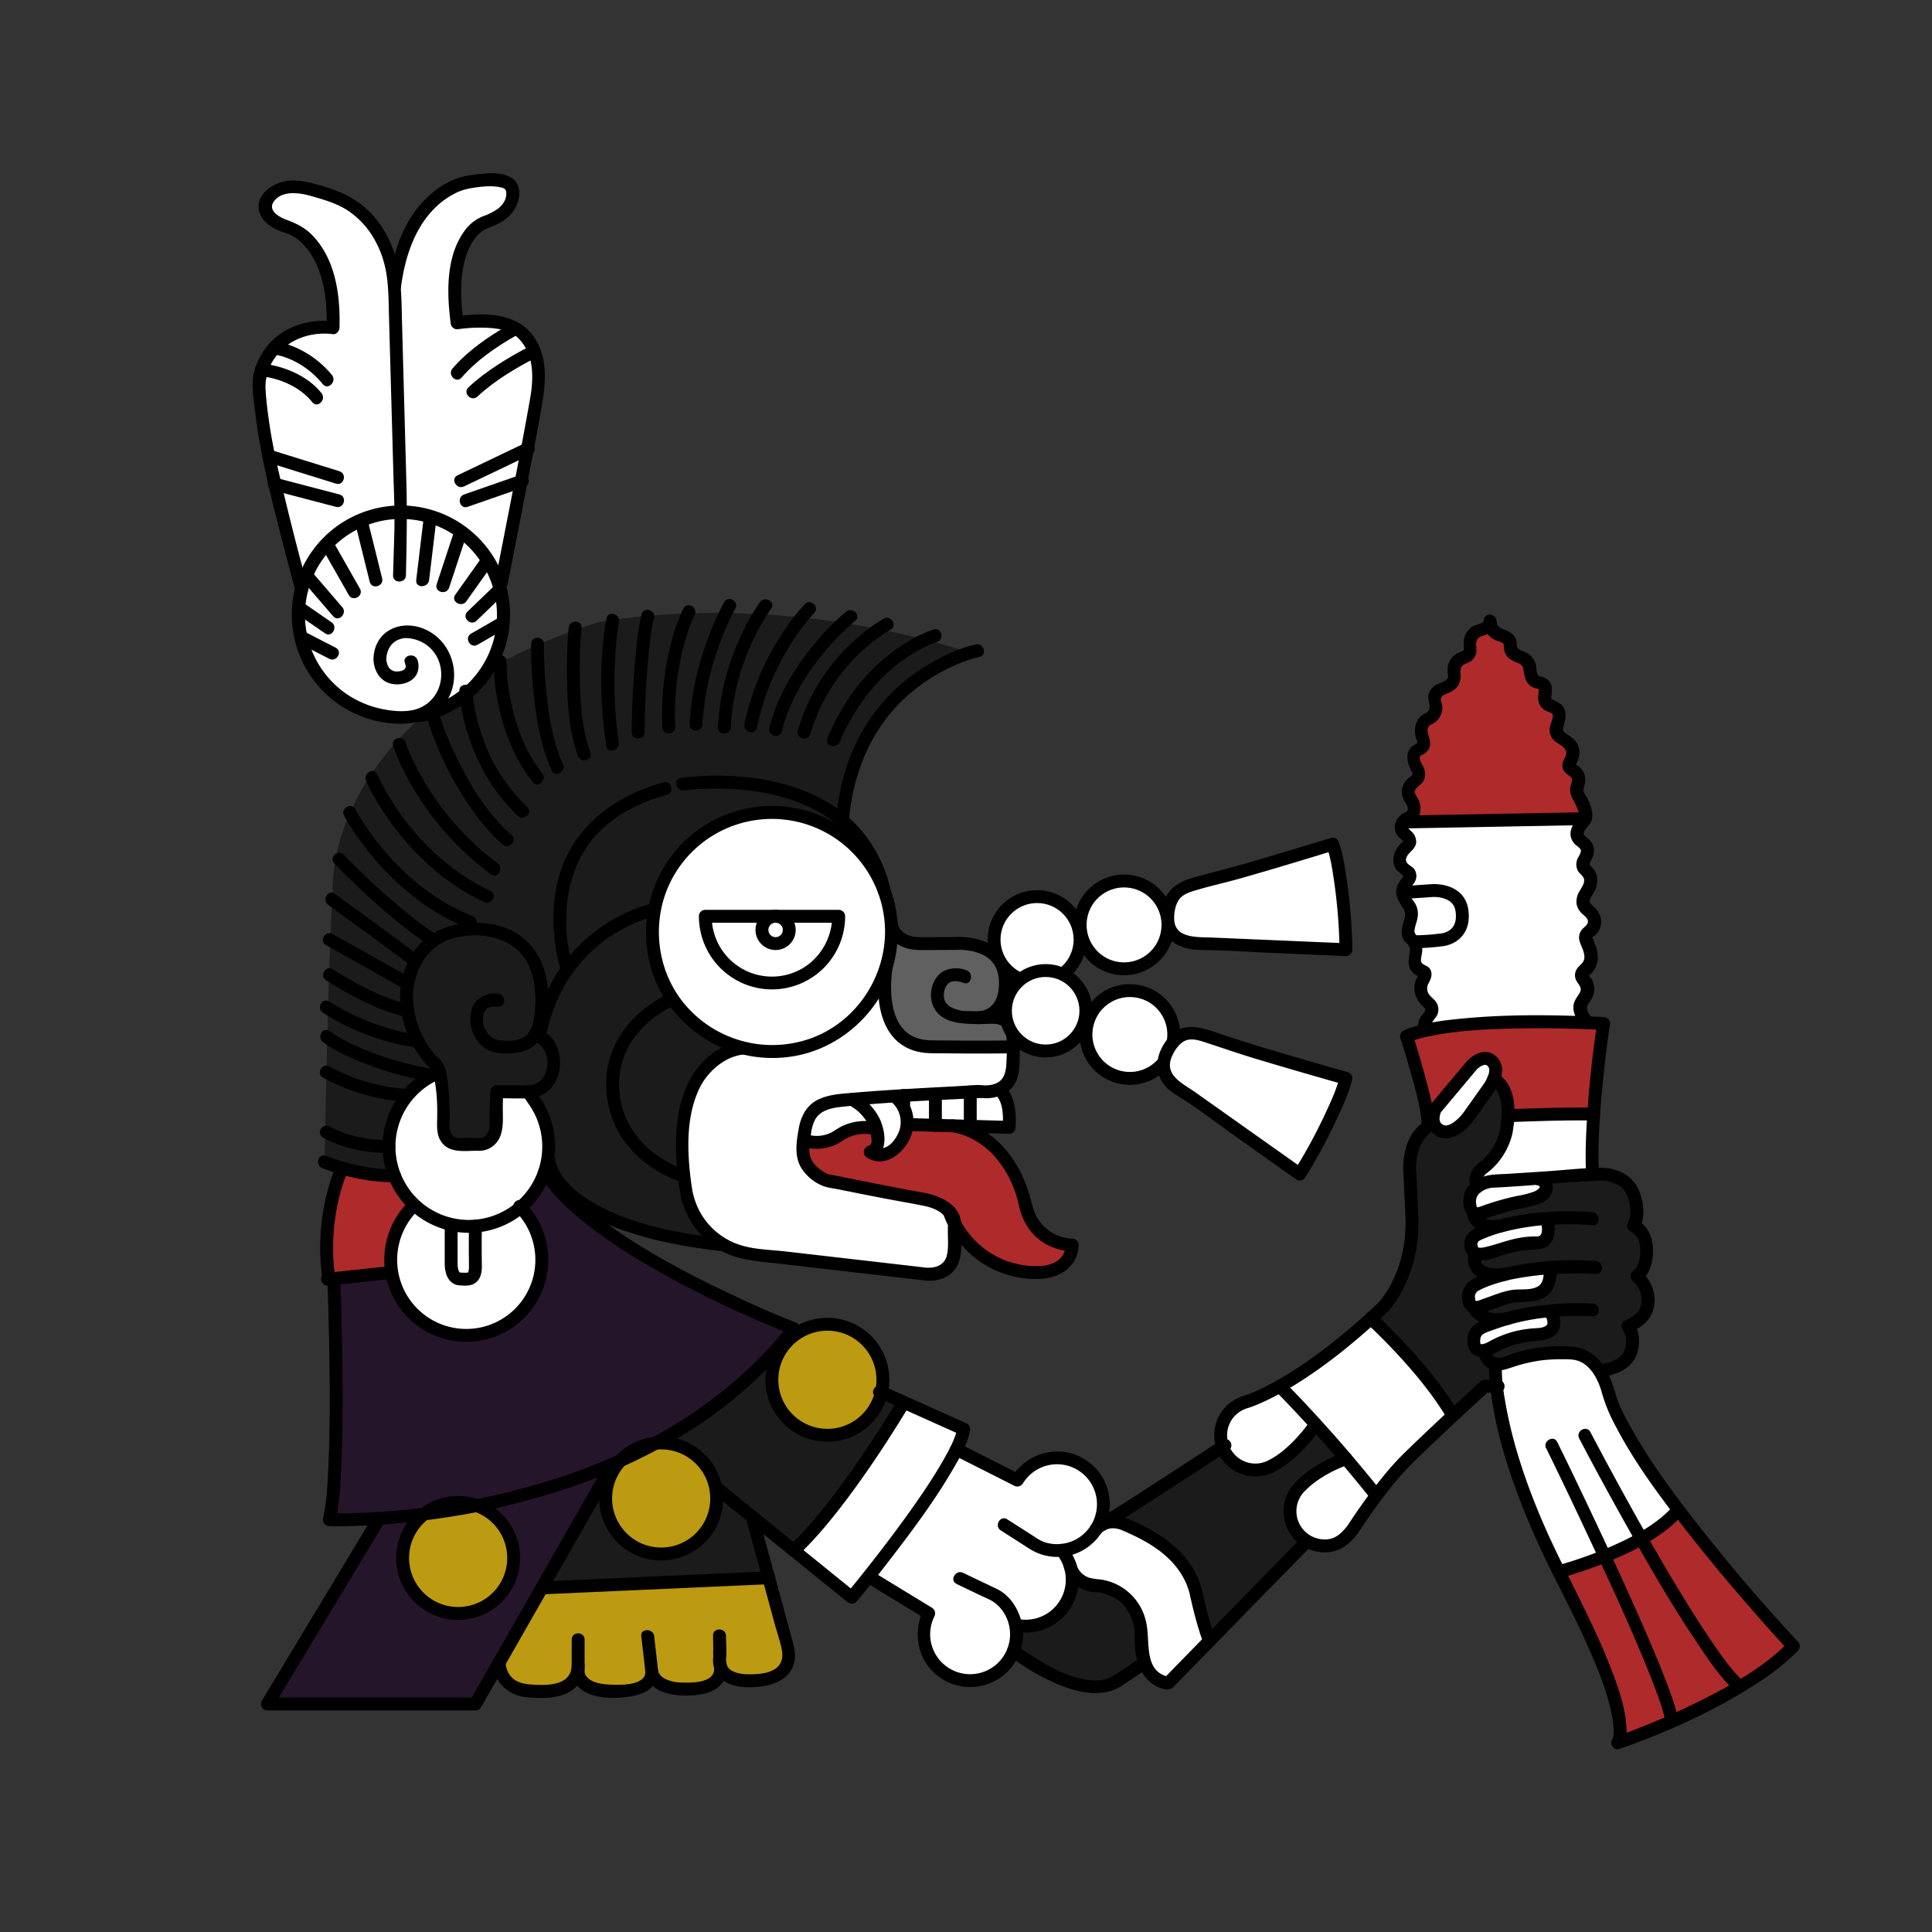 <svg xmlns="http://www.w3.org/2000/svg" width="900" height="900" viewBox="0 0 900 900">
  <rect x="0" y="0" width="900" height="900" fill="#333333" stroke="none"/>
  <defs>
    <style>
      .cls-1, .cls-10, .cls-6, .cls-8 {
        fill: #fff;
      }

      .cls-1 {
        stroke: #fbfff2;
      }

      .cls-1, .cls-8 {
        stroke-miterlimit: 10;
      }

      .cls-2 {
        fill: #fc0;
      }

      .cls-2, .cls-5 {
        fill-opacity: 0.67;
      }

      .cls-3 {
        fill: #ce2828;
      }

      .cls-3, .cls-7 {
        opacity: 0.8;
      }

      .cls-4 {
        fill: #606060;
      }

      .cls-5 {
        fill: #1e0626;
      }

      .cls-7 {
        fill: #161616;
      }

      .cls-10, .cls-8, .cls-9 {
        stroke: #000;
      }

      .cls-8 {
        stroke-width: 2px;
      }

      .cls-9 {
        fill: none;
      }

      .cls-10, .cls-9 {
        stroke-linecap: round;
        stroke-linejoin: round;
        stroke-width: 6px;
      }
    </style>
  </defs>
  <title>m_ictlantecuhtli</title>
  <g id="Capa_1" data-name="Capa 1">
    <g id="Capa_3" data-name="Capa 3">
      <polygon class="cls-1" points="346.39 488.04 337.75 490.68 331.22 494.2 327 499.23 322.27 508.66 320.11 516.29 318.85 524.25 318.85 535.81 318.85 544.29 320.35 556.27 322.28 561.54 328.89 572.85 336.05 577.94 346.39 582.2 355.24 584.71 367.97 585.99 391.01 588.65 415.49 591.47 429.93 593.14 439.91 591.79 444.05 586.86 444.96 581.07 445.08 572.63 443.26 565.05 436.14 559.91 428.22 557.43 415.49 555.64 404.19 553.2 391.7 550.93 385.35 549.72 379.1 545.36 374.79 540.59 374.58 532.8 374.9 529.92 379.1 531.94 385.73 531.26 391.01 527.12 397.1 525.87 408.44 524.99 409.01 528.47 408.84 533.91 406.57 536.63 411.59 537.74 416.88 535.16 421.66 528.47 423 523.64 436.06 524.01 470.38 524.99 470.1 517.05 465.36 507.34 471.11 501.87 472.27 494.2 472.41 487.4 462.19 487.4 438.12 487.4 429.42 486.51 421.35 484.35 415.96 476.95 412.88 466.83 412.14 453.31 408.83 459.83 403.22 468.98 346.39 488.04"/>
      <circle class="cls-2" cx="214.35" cy="725.54" r="25.86"/>
      <circle class="cls-2" cx="308.36" cy="697.89" r="25.86"/>
      <circle class="cls-2" cx="385.78" cy="642.59" r="25.86"/>
      <polygon class="cls-3" points="158.23 543.38 171 546.77 184.1 547.47 187.05 553.38 191.39 558.91 189.7 565.1 187.05 569.05 183 579.77 181.54 588.71 182.33 592.57 172.03 593.14 153.57 595.7 152.89 566.45 158.23 543.38"/>
      <polygon class="cls-3" points="428.6 524.25 446.73 524.68 458.18 529.75 466.99 537.74 474.59 550.48 478.12 561.76 482.48 570.95 490.03 577.94 499.81 579.77 498.95 583.88 493.8 590 487.41 592.22 480.06 592.57 472.41 591.79 463.39 587.94 456.98 583.88 449.24 577.94 444.34 569.54 443.26 565.05 439.83 561.76 436.14 559.91 424.21 556.87 404.19 553.2 391.7 550.93 385.35 549.72 379.1 545.36 374.54 537.74 374.9 529.92 379.1 531.94 385.73 531.26 391.01 527.12 397.1 525.87 408.44 524.99 409.01 528.47 408.84 533.91 406.57 536.63 411.59 537.74 416.88 535.16 421.66 528.47 423 523.64 428.6 524.25"/>
      <polygon class="cls-4" points="415.49 430.62 418.77 436.08 422.79 438.43 430.32 439.35 439 439.35 445.75 439.28 452.3 439.35 455.67 440.41 461.35 442.94 466.14 447.58 468.67 454.74 468.62 459.41 467.4 465.57 464.09 470.63 459.31 473.92 464.73 473.86 470.46 475.11 471.68 479.94 472.41 487.4 462.19 487.4 452.3 487.53 438.12 487.4 429.42 486.51 421.35 484.35 417.85 479.94 415.96 476.95 412.88 466.83 412.29 459.07 412.14 453.31 414.42 445.41 415.4 438.43 415.49 430.62"/>
      <polygon class="cls-5" points="255.34 546.77 261.11 553.76 269.91 561.76 279.04 570.53 289.6 577.94 306.91 588.53 346.77 608.74 370.16 618.72 365.18 624.79 355.24 635.55 344.5 645.54 328.89 657.74 312.75 668.39 301.77 673.08 285.63 681.85 277.96 685.03 264.75 689.9 255.34 692.94 244.79 695.96 225.46 700.35 208.47 703.59 182.33 706.35 153.75 707.68 155.91 699.16 156.31 676.98 156.06 652.13 156.66 627.23 156.62 595.7 164.86 594.13 182.33 592.57 184.83 601.05 191.39 610.21 201.62 618.03 212.26 621.83 223.94 621.23 233.2 618.14 242 611.9 247.68 605.91 251.76 594.72 252.71 583.33 251.76 573.96 246.34 566.45 242.4 561.76 247.76 557.13 255.34 546.77"/>
      <polygon class="cls-5" points="176.63 707.74 124.89 793.57 221.82 793.57 285.63 681.85 271.04 687.58 255.34 692.94 240.21 697 225.46 700.35 229.65 705.18 235.15 710.18 239.33 721.98 240.21 725.54 237.16 737.71 231.9 743.92 223.94 749.29 214.35 751.39 208.47 750.86 202.61 748.89 196.2 744.54 191.39 740.38 188.5 731.2 188.12 721.98 191.39 712.51 198.51 704.64 176.63 707.74"/>
      <polygon class="cls-2" points="252.71 739.89 358.45 734.77 359.88 742.54 363.41 752.99 366.29 763.55 366.29 768.83 366.29 775.57 360.58 781.03 355.24 782.63 347.01 782.63 340.55 781.03 336.07 776.14 335.53 780.36 330.86 784.79 321.43 786.53 316.03 786.45 310.15 784.79 304.16 779.54 300.42 784.79 291.04 787.4 282.45 787.4 272.33 783.91 269.53 777.18 267.32 782.68 261.95 786.33 252.71 786.59 241.65 786.45 236.06 782.68 232.82 774.3 252.71 739.89"/>
      <polygon class="cls-1" points="421.35 653.06 449.24 666.2 445.83 674.91 452.3 678.18 463.39 683.79 474.25 689.28 478.17 684.55 483.42 681.01 489.49 679.16 498.79 679.79 506.15 683.63 511.12 689.28 513.82 695.98 513.82 705.05 512.01 710.18 507.64 716.08 502.15 719.9 492.7 722.1 497.29 725.54 499.81 731.87 499.39 739.89 497.89 744.54 493 751.39 483.42 756.67 475.29 757.32 473.7 763.55 471.11 771.61 466.65 777.18 460.52 781.03 452.3 782.63 444.05 781.03 437.86 777.18 433.15 771.14 430.9 764.22 431.38 755.4 432.88 751.26 405.79 734.77 396.25 742.72 379.94 730.02 372 721.83 382.67 708.7 395.9 691.62 421.35 653.06"/>
      <polygon class="cls-1" points="514.29 708.7 522.22 708.7 528.27 711.69 535.62 715.44 544.12 721.28 549.88 726.96 554 732.9 556.95 739.8 558.94 748.15 561.41 757.32 563.73 764.22 544.51 783.91 540.44 782.63 535.28 777.77 533.54 774.09 532.02 765.66 531.37 757.32 529.57 750.95 525.14 744.54 518.67 740.49 513.82 738.87 508.76 738.13 502.98 736.46 499.81 731.87 497.29 725.54 492.7 722.1 504.01 718.61 514.29 708.7"/>
      <polygon class="cls-1" points="596.51 645.55 587.75 650.04 583.58 651.82 577.27 654.28 571.95 659.03 569.52 664.19 568.96 672.03 572.92 678.97 576.18 681.85 582.74 684.55 588.64 684.55 596.51 680.42 603.88 674.35 612.87 663.78 627.31 679.27 621.16 681.85 614 685.82 608.25 690.13 603.24 695.96 601.23 703.74 602.57 710.18 605.86 715.06 611.4 718.74 618.79 719.84 627.31 716.08 633.5 707.68 641.07 695.96 655.89 679.49 677 659.03 670.49 649.1 662.18 638.44 648.9 623.75 638.91 613.96 632.69 619.46 615.76 633 596.51 645.55"/>
      <polygon class="cls-6" points="205.02 499.23 205.71 502.69 206.49 510.08 206.42 520.8 206.49 527.12 208.47 530.52 211.93 532.45 219.57 532.8 225.57 531.94 229.72 530.52 231.44 521.89 231.7 508.24 239.11 508.49 246.23 508.24 249.06 512.39 253.49 519.95 254.84 524.99 255.91 533.9 255.91 540.06 254.43 544.29 249.72 554.46 242.4 561.76 246.34 566.45 249.69 571.09 252.26 581.07 252.71 591.79 250.73 597.55 247.68 605.91 242 611.9 235.85 616.68 227.3 620.44 216.14 621.96 212.26 621.83 201.62 618.03 193.84 612.67 187.84 605.25 182.33 592.57 181.54 583.33 187.05 569.05 193.84 560.59 191.39 558.91 184.1 547.47 181.54 536.03 181.54 527.12 184.1 519.95 188.4 512.4 193.84 506.28 205.02 499.23"/>
      <polygon class="cls-6" points="654.6 382.69 738.83 381.14 736.32 384.79 734.99 387.66 735.9 390.59 739.36 394.15 739.36 398.02 737.81 401.99 739.36 405.51 741.19 408.1 741.19 411.49 738.83 416.54 737.95 420.85 741.19 424.88 743.09 428.02 742.04 432.52 739.61 434.87 738.83 439.55 740.95 442.15 741.46 447.18 739.36 451.08 737.16 454.08 738.81 456.99 739.92 461.2 738.07 465.24 736.44 468.98 738.71 474.87 714.08 474.87 700.39 475.85 685.7 476.95 665.27 479.69 664.37 475.85 666.88 471.63 666.68 467.95 663.88 464.9 662.24 460.17 664.29 453.88 661.4 451.35 658.5 447.52 659.98 442.15 659.05 438.43 656.48 435.09 657.48 429.13 657.89 424.22 654.6 418.33 654.21 413.39 657.48 408.08 655.48 405.13 652.46 401.95 652.46 397.05 656.83 393 657.07 390.71 653.37 386.54 654.6 382.69"/>
      <polygon class="cls-6" points="702.79 519.53 742.73 518.77 742.1 545.82 716.66 548.67 720.18 551.11 719.97 555.08 715.25 558.11 707.47 559.84 696.71 562.74 689.26 565.26 685.47 562.78 684.98 558.83 686.85 554.03 688.85 551.01 688.28 547.47 691.94 542.01 696.71 537.74 701.39 531.94 702.37 524.25 702.79 519.53"/>
      <polygon class="cls-6" points="667.75 518.7 675.73 508.24 680.87 502.12 686.85 495.19 691.94 492.06 694.58 493.4 696.22 495.29 697.04 500.05 695.31 505.38 690.8 510.83 683.46 520.9 679.26 524.99 674.93 526.97 670.87 526.97 667.91 524.25 667.75 518.7"/>
      <polygon class="cls-6" points="685.49 579.77 686.85 575.92 691.94 572.16 709.59 568.23 718.37 567.06 721.4 570.05 721.07 575.47 718.74 578.2 712.65 579.11 707.95 579.31 702.32 580.76 695.31 583.88 688.99 583.81 685.49 579.77"/>
      <polygon class="cls-6" points="684.31 603.39 685.47 599.36 691.18 596.71 698.18 593.64 707.61 591.97 720.03 590.57 722.76 590 722.37 593.64 721.59 598.26 718.77 601.24 713.86 603.39 709.59 603.39 702.73 604.15 695.31 606.52 691.94 608.71 687.8 608.71 684.95 607.02 684.31 603.39"/>
      <polygon class="cls-6" points="686.85 624.26 687.8 619.46 691.94 617.85 698.18 615.37 706.65 612.96 714.01 611.52 720.87 610.62 723.75 613.96 723.75 616.29 722.76 619.7 717.67 621.36 711.84 621.61 707.13 623.24 702.36 624.26 696.4 626.84 693.08 629.06 689.31 628.92 686.85 624.26"/>
      <polygon class="cls-6" points="697.04 635.18 705.3 633.4 717.56 630.81 727.42 629.91 732.46 630.05 737.21 631.45 743.18 635.54 745.93 639.4 748.74 645.55 751.09 652.87 754.31 661.04 758.71 668.39 765.35 679.24 771.03 687.71 782.16 703.04 778.93 706.5 771.84 712.23 762.8 717.5 747.8 724.71 737.17 728.66 726.46 731.96 722.46 723.78 715.65 708.7 709.84 694.07 704.24 677.34 699.7 659.4 697.04 635.18"/>
      <path class="cls-7" d="M452.3,304.09s-53.53,12-59.54,78c0,0,12,11.37,17.29,22.35,0,0-20.44-29.28-56.41-26.72,0,0-39.71,3.64-49.48,46,0,0-9.24,44.35,40.35,63.79,0,0-24.24,1.14-26.15,43,0,0-3,43.32,21.88,50.55L290.3,571s-30.17-7.54-34.39-30.89a39.37,39.37,0,0,0-9.68-31.82H231.7l-.3,15.86s.07,11.21-9.58,9.81c0,0-15.2,1.58-15.19-9.81L205,499.23l-7.82,4.36-7.5,6.49-5.09,9-3.07,11.4,2.56,17-13.1-.7-19.75-5.67s1.24-82.29,3.94-131c0,0-.72-80.6,122.77-120C278,290.15,355.2,273.25,452.3,304.09Z"/>
      <polygon class="cls-7" points="350.7 706.35 358.45 734.77 252.71 739.49 283.55 684.56 282.72 694.62 283.55 705.14 287.89 715.14 294.85 719.9 303.96 723.68 311.72 723.52 319.06 721.34 326.73 716.08 332.39 705.18 334.17 692.95 328.89 681.85 321.29 674.91 308.36 672.03 318.85 664.45 333.71 653.97 344.5 645.54 365.18 624.79 361.61 636.01 359.95 644.34 362.57 653.97 370.16 663.18 377.93 667.22 385.78 668.44 395.31 666.63 402.95 661.91 407.77 656.18 410.05 648 421.35 653.06 416.85 660.45 410.05 673.07 402.66 682.14 398.86 687.58 391.7 697.35 385.73 704.99 377.02 715.14 370.28 721.98 350.7 706.35"/>
      <polygon class="cls-7" points="499.81 731.87 503.45 736.46 510.82 737.35 519.84 741 526.48 746.25 529.61 751.26 531.78 758.72 531.78 768.83 533.54 774.3 523.91 780.76 516.67 785.52 510.82 785.52 502.98 784.5 496.88 782.63 487.41 778.33 472.41 768.83 473.78 762.54 473.78 756.88 480.06 756.94 487.41 754.47 493.17 751.26 497.49 744.54 498.79 737.71 499.81 731.87"/>
      <polygon class="cls-7" points="514.29 708.7 568.96 674.35 573.8 679.92 578.82 684.55 585.11 684.55 593.29 682.33 603.88 674.35 610.35 667.14 612.11 662.05 627.31 679.27 619.38 682.72 611.43 687.58 606.7 691.62 603.24 695.96 601.23 703.74 602.57 710.18 608.25 718.61 563.73 764.22 561.84 758.7 557.97 747.68 556 737.13 551.43 729.29 545.09 722.1 537.28 716.58 529.37 711.31 514.29 708.7"/>
      <polygon class="cls-8" points="140.81 271.09 130.19 233 123.82 203.75 120.93 180.52 121.75 172.97 126.37 164.02 130.87 159.01 139.3 154.27 150.31 151.64 155.43 151.64 155.03 139.87 153.98 130.18 150.76 122.38 145.92 114.08 140.93 109.01 134.53 105.56 129.59 103.48 124.78 99.44 123.92 95.03 126.48 90.53 130.95 87.75 138.18 86.82 144.2 87.69 150.16 89.33 158.34 92.19 167.4 97.87 174.16 104.98 177.4 109.97 180.87 117.58 182.9 124.59 184.01 131.64 185.81 123.81 189.18 112.79 193.63 103.73 197.53 98.17 205.14 90.83 214.08 85.93 222.75 83.7 231.25 83.7 237.43 85.6 239.11 89.08 239.11 93.36 237.51 96.19 234.38 99.32 229.16 101.86 223.05 105.29 218.73 109.46 215.6 114.83 214.25 119.72 212.71 127.64 212.23 135.55 212.76 146.29 213.23 150.25 219.15 149.63 227.47 148.81 233.28 150.28 240.35 152.66 245.66 157.32 248.79 163.58 251.26 169.25 251.26 175.05 250.48 184.11 248.95 192.93 233.28 272.08 234 277.49 234.79 284.78 234.59 290.52 233.88 296.63 232.16 301.85 227.87 310.95 224.71 315.53 217.69 322.8 210.8 327.61 205.8 330.1 200.64 331.96 194.08 333.29 186.1 333.93 175.43 332.5 169.17 330.46 162.3 327.02 156.51 322.89 151.02 317.51 146.22 310.95 142.45 302.81 139.68 292.21 139.68 282.51 140.81 271.09"/>
      <polygon class="cls-3" points="654.6 382.69 658.29 379.54 659.12 377.38 659.12 372.99 656.86 370.71 656.86 367.33 659.12 364.04 661.33 359.72 659.23 354.41 658.99 351.86 660.66 349.34 663.48 347.11 663.48 344.54 662.65 341.66 662.64 338.7 664.89 335.2 668.1 332.92 669.29 330.26 668.63 324.85 669.29 321.53 672.44 320.53 675.15 319.23 677.59 316.66 677.79 313.2 678.11 309.6 680.76 306.65 684.39 304.89 685.2 300.57 686.12 295.93 689.1 293.55 692.47 292.38 694.55 290.06 696.71 293.55 700.16 295.95 703.13 297.66 704.05 301.54 706.18 304.74 710.33 306.66 712.31 308.69 713.51 314.12 716.29 317.51 718.95 318.45 720.28 321.72 719.96 325.01 721.27 327.73 724.96 329.75 726.73 333.35 725.77 337.47 726.11 342.22 729.21 344.69 732.89 348.71 732.79 352.37 731.58 357.48 734.67 359.87 735.84 363.41 735.12 366.15 735.84 370.77 738.83 376.49 738.83 379.48 737.66 381.92 654.6 382.69"/>
      <polygon class="cls-3" points="655.48 482.61 669.79 478.85 687.8 475.85 717.44 475.85 747.3 476.62 745.65 488.9 743.18 508.24 742.73 518.77 702.79 519.53 702.83 513.92 701.16 508.24 696.71 502.12 697.04 497.69 694.58 493.4 690.81 492.81 686.18 495.8 668.38 517.83 668.29 523.22 665.6 524.25 662.82 505.35 658.73 493.73 655.48 482.61"/>
      <path class="cls-3" d="M726.46,732s38.25-9.83,55.7-28.92l14.29,18.23,10.14,12.26,9,10.51,20.18,22.57L827.69,774l-16.14,11-17,9.28-21.42,9.85-19.27,7.54L755,805.2l-1.86-9.06-2.06-10.62-5.84-14.47-8.13-17.65Z"/>
      <path class="cls-7" d="M638.91,614l8-8,5.6-9.59,3-8.19,2.33-12.67V562.29l-.7-15.52.7-9,3.63-9.27,6.85-5.25,3.14,3.33,7.83-1.56,5-4.92L690,512l6.7-9.88,4.45,6.12,1.67,5.68v5.62l-1.4,9.66-1.4,3.6-3.28,7.26L690,544.17l-2.17,5.31L685,558.83l1.87,6.52,2.87,4.31,5.59,1.29-8.46,5-1.36,3.85,2,4.11-.64,4.88,4.45,3.81,5.74,1.07-5.1,2.75-6.47,3-1.16,4,2.54,5.32L692,614l8.89.55L692,617.88l-4.14,2.82-.65,4.89,3.79,3.46,2.14,3.28,4,2.88v10.37H692L677,659.4S669,641.89,638.91,614Z"/>
      <polygon class="cls-7" points="716.66 548.67 738.08 546.77 748.72 546.77 755.45 548.67 759.34 552.51 762.27 559.99 762.69 564.57 761.2 570.79 765.13 574.12 767.26 580.76 767.26 586.38 765.21 591.76 762.8 594.35 765.51 597.34 767.98 603.39 766.96 610.73 763.2 615.12 759.1 618.15 760.65 623.09 760.28 628.1 758.45 632.28 753.96 635.86 746.39 638.21 743.18 635.54 738.39 631.69 729.56 629.94 722.76 630.04 710.54 631.84 699.32 635.18 694.79 634.24 690.94 629.02 696.25 626.62 702.73 624.12 706.7 622.37 714.48 621.63 721.77 620.77 723.9 618.47 723.97 614.51 722.82 611.66 719.47 609.87 714.01 611.52 703.51 613.96 697.04 614.51 691.94 613.96 686.85 608.71 693.08 607.35 699.32 605.1 705.46 603.39 713.79 602.97 718.05 601.27 721.59 598.26 722.76 590 713.79 590 706.47 592.33 697.04 593.64 693.08 592.9 686.85 588.76 687.49 583.88 690.93 583.72 696.07 582.48 702.32 580.76 708.48 579.47 716.28 578.4 720.18 576.81 721.59 572.38 721.24 567.59 712.56 568.23 702.73 570 695.31 570.95 689.72 569.66 687.15 568.23 686.85 565.35 693.08 563.93 702.73 560.96 710.43 559.61 714.48 558.41 719.11 556.6 720.88 554.12 720.18 551.11 716.66 548.67"/>
    </g>
  </g>
  <g id="Capa_2" data-name="Capa 2">
    <g id="Capa_2-2" data-name="Capa 2">
      <g>
        <circle class="cls-6" cx="359.57" cy="434.19" r="55.72"/>
        <path d="M412.29,434.19c-.14,21.91-14,42.17-34.77,49.59A53.32,53.32,0,0,1,319,467.85c-14.28-17-16-42.09-4.49-61a52.72,52.72,0,0,1,97.79,27.36c0,3.85,6,3.86,6,0a58.71,58.71,0,0,0-104-37.41c-15.63,19.08-17.86,46.62-5,67.79a59.34,59.34,0,0,0,62,27.14c23.51-4.69,42.48-24.39,46.17-48.09a64.71,64.71,0,0,0,.77-9.43C418.31,430.32,412.31,430.32,412.29,434.19Z"/>
      </g>
      <path d="M325.58,426.84a34.06,34.06,0,0,0,68.12,0,3,3,0,0,0-3-3H328.58c-3.86,0-3.86,6,0,6H390.7l-3-3c-.13,11.5-7.23,22.26-18.16,26.28a28.06,28.06,0,0,1-38-26.28C331.54,423,325.54,423,325.58,426.84Z"/>
      <circle class="cls-9" cx="361.3" cy="433.2" r="6.36"/>
      <path class="cls-9" d="M312.54,465.78s-29.42,12.34-27,42.68S318,547.69,318,547.69"/>
      <path d="M346.09,485.26c-9.87.52-18.79,7.83-23.7,15.95-6,9.91-7.58,22-7.48,33.38a149.26,149.26,0,0,0,1.82,20.47,34.91,34.91,0,0,0,1.53,6.12A38.53,38.53,0,0,0,336,582.67c8.15,4.44,16.93,4.83,25.89,5.87l57.73,6.66,8.7,1,1.32.15c-1.62-.19-.5-.05-.12,0a24.37,24.37,0,0,0,2.56.25c4.55.17,9.37-1.18,12.36-4.8,4.29-5.19,3.38-12.93,3.35-19.23,0-1.32.1-2.8-.94-3.82a3,3,0,0,0-3.63-.47,3.53,3.53,0,0,0-1.56,3c-.28,3.33,5.4,4.15,5.89.8,1.46-10-9-15-17.23-16.47-12.85-2.29-25.64-4.87-38.44-7.45-1.73-.34-3.45-.69-5.18-1l-1-.19c-.45-.09.73.37,0,0-3.82-1.92-7.57-4.68-8.48-9.14-.6-2.9.12-6.24.52-9.14a20.89,20.89,0,0,1,1.85-6.93c2.56-4.89,8.42-5.75,13.4-6.26,20.55-2.11,41.28-2.91,61.91-3.93a12.61,12.61,0,0,0,1.94-.1c-1.26.13-.44,0,.42.05.5,0,1,.08,1.52.09,4.2.07,8.59-1.08,11.73-4,4.9-4.55,4.43-11.59,4.55-17.72.09-5.1.28-11.39-3.39-15.45s-8.82-3.3-13.68-3.32c-2.4,0-4.8-.1-7.2-.14-.78,0-1.57-.06-2.35-.05s.81.18,0,0c-3-.63-6.89-1.56-8.29-4.7a8.08,8.08,0,0,1,1.12-7.57c1.21-1.51,3.07-1.72,4.86-1.53a14.77,14.77,0,0,1,2.63.7c3.58,1.47,5.13-4.34,1.6-5.78a13.16,13.16,0,0,0-10.63.26c-5.34,2.81-7.35,10.54-5.19,15.93,3.34,8.32,12.77,8.65,20.29,8.8,2.07,0,4.06,0,6.12-.1s4.66-.1,6.17,1.45c1.33,1.37,1.63,3.7,1.78,5.57a92.49,92.49,0,0,1,0,9.42c-.15,5.13-.52,10.22-6.22,11.76a13.42,13.42,0,0,1-4.55.42c-.24,0-1.59-.13-.82-.05s-.37,0-.67-.06c-2.56-.08-5.19.25-7.74.38l-15.77.85c-11.94.67-23.88,1.35-35.79,2.38-5.58.48-11.47.74-16.54,3.34s-7.7,7.64-8.68,13.14c-1.08,6.13-2.27,13,1.19,18.61a21.21,21.21,0,0,0,10.08,8.31c2.41.92,5.16,1.17,7.68,1.68q9.78,2,19.57,3.88c6.59,1.29,13.24,2.39,19.82,3.73,4.83,1,9.89,3.14,11,7.85.18.72,0,0,0,.31v.69c0,.23-.16,1.43.07-.11l5.89.8v-.15A2.82,2.82,0,0,1,446,573.4l-3.63-.47c-.75-.73-.82-2.84-.82-1.27v2.53c0,3.47.36,7.3-.49,10.67-1,4.09-4.54,5.63-8.2,5.69a19,19,0,0,1-2-.07c-1.14-.06.34.06-.54-.07l-1.53-.2-7-.81L366.18,583c-6.5-.75-13.45-.85-19.73-2.55a32.61,32.61,0,0,1-21.13-17.36,35.8,35.8,0,0,1-2.65-7.79q-.12-.54-.21-1.08c0-.22-.2-1.23-.09-.48s-.06-.47-.08-.62c-.34-2.36-.66-4.72-.91-7.1-1.24-12.13-1.29-25.19,3.4-36.67A30.7,30.7,0,0,1,337,494.55a28.68,28.68,0,0,1,3.25-1.7c.5-.22-.5.2.13-.05l.73-.29c.46-.16.91-.32,1.37-.46.75-.23,1.51-.43,2.28-.59s1.79-.26.76-.15a4.93,4.93,0,0,1,.54-.05c3.84-.21,3.86-6.21,0-6Z"/>
      <path d="M266.9,449.85a67.38,67.38,0,0,1-3.1-21.7c0-14.92,4.58-29.72,15.22-40.54,8.61-8.76,19.93-14.08,31.63-17.38,3.71-1.05,2.13-6.84-1.6-5.78-20.25,5.71-38.35,17.66-46.52,37.67-5.24,12.83-5.72,27.23-3.4,40.77a59.61,59.61,0,0,0,2,8.55c1.2,3.65,7,2.09,5.79-1.59Z"/>
      <path d="M318.71,368.21c.76-.12-.68.08-.19,0l1.6-.19q2.89-.3,5.8-.46a133.07,133.07,0,0,1,19.15.29c16.79,1.46,34.28,6.48,47,18.07,8.69,7.94,14.17,18.33,16.92,29.7.9,3.76,6.69,2.17,5.78-1.59a64.5,64.5,0,0,0-15.31-29.24,67.77,67.77,0,0,0-24.08-16.06c-14.82-6.06-31.37-7.9-47.29-7.27a100.27,100.27,0,0,0-10.94.94c-3.81.57-2.19,6.36,1.6,5.79Z"/>
      <path class="cls-9" d="M415.18,430.83s1.53,8.74,13.15,8.74c9.69,0,17.11-.07,17.11-.07s22.93-1.8,22.93,18.4c0,16.24-12.28,16.18-12.28,16.18"/>
      <path d="M252.61,540.28c.13,4.69,3,9.29,5.8,12.84,8.6,10.87,22.47,17,35.3,21.14,14.13,4.6,28.89,7,43.62,8.73,3.83.43,3.8-5.57,0-6-20.73-2.35-42.94-6.16-61.2-16.87a47.16,47.16,0,0,1-12.32-9.85c-.32-.36-.64-.74-.94-1.12-.5-.62.36.5-.1-.12l-.4-.54c-.48-.67-.94-1.35-1.36-2.06a18.44,18.44,0,0,1-1-1.88c-.14-.28-.27-.57-.4-.86-.28-.59.19.63-.14-.34s-.56-1.85-.8-2.8,0,.75,0-.27c-.11-3.86-6.11-3.87-6,0Z"/>
      <path d="M232,462.78c-6.7-.45-12,3.06-12.75,9.92a16.1,16.1,0,0,0,2,10.3c1.45,2.3,3,4.44,5.44,5.78,3.64,2,8.33,2.18,12.36,1.81S247.11,489,250,486c3.08-3.24,4.24-7.53,4.84-11.84a53.55,53.55,0,0,0-.79-20.49c-3.14-12.49-12.57-21.28-25.39-23.21-13.38-2-27.45,1-35.63,12.45a37.85,37.85,0,0,0-6.58,19.72,47.24,47.24,0,0,0,9.26,29.55,34.61,34.61,0,0,0,5.48,6.11c.52.41-.14-.59.12.28.2.65.41,1.28.57,1.94,1.63,6.59,1.93,14.09,1.77,20.79-.1,4.2-.31,8.44,2.88,11.77,4,4.19,10.76,2.92,16,3a10.41,10.41,0,0,0,9.34-4.58c3.22-4.72,2.22-11.45,2.36-16.92l.15-6-3,3c5,0,10.12.28,15.14,0,8.12-.49,13.53-6.6,14.25-14.55.6-6.63-1.69-13.48-7.91-16.61-3.45-1.73-6.49,3.44-3,5.18,5.28,2.66,6.31,9.89,4,15-1.34,3.06-4.06,4.5-7.09,5,.71-.11-.58,0-1,0H231.39a3.06,3.06,0,0,0-3,3c-.1,4-.31,8.05-.31,12.06,0,2.42.32,5-.93,7.15a5.45,5.45,0,0,1-1.4,1.62c-1,.68-.6.35-1.53.7-.77.29-.16,0,0,0h-2.57c-2,0-4.08-.13-6.11,0-2.24.13-4.34,0-5.4-2.12a8.43,8.43,0,0,1-.75-4.34c0-.46.06-.92.09-1.38-.12,1.6,0-.18,0-.65.06-1.37,0-2.76,0-4.13-.09-3.87-.27-7.74-.71-11.59-.38-3.35-.7-7.22-2.29-10.29a12.41,12.41,0,0,0-2.52-2.84,40.7,40.7,0,0,1-7.22-10.27,42.81,42.81,0,0,1-4.28-16.18,33.33,33.33,0,0,1,0-4.24,11.57,11.57,0,0,1,.11-1.17c0-.1.12-1,0-.45s.08-.49.11-.66a40.42,40.42,0,0,1,1-4.46c2.27-7.88,7.63-15,15.86-17.75,10.83-3.69,25.83-2.24,33.51,7,5.32,6.41,6.6,15.26,6.31,23.27a38.51,38.51,0,0,1-.28,3.87c0,.2-.05.41-.07.61-.06.51.12-.84,0-.21a4.2,4.2,0,0,1-.08.47c-.5,3.4-1.05,7.21-3.75,9.65-2.91,2.63-7.34,2.72-11,2.49-2.47-.15-4.9-.72-6.52-2.71-.47-.57-.92-1.46-1.41-2.13-.12-.17-.8-1.29-.43-.43a1.27,1.27,0,0,0-.1-.37c-.8-2.4-1.27-6.41.44-8.62,1.28-1.65,3.75-1.7,5.82-1.56,3.85.27,3.84-5.73,0-6Z"/>
      <path class="cls-9" d="M245.92,508.46l2.84,4.15A37.19,37.19,0,1,1,201.46,501l3.25-1.57"/>
      <path class="cls-9" d="M242.09,562a35.19,35.19,0,1,1-49.77,0h0"/>
      <path class="cls-9" d="M210.17,571.31v17.14s-.35,7.3,4.29,7.36c2.75,0,7.19,1.33,7-6.13-.17-9.2,0-18.51,0-18.51"/>
      <path class="cls-9" d="M303.86,424s-42.34,8.89-52.4,57.69"/>
      <path class="cls-9" d="M412.82,450.64s-6.8,36.67,21.09,37,38.2,0,38.2,0"/>
      <path class="cls-9" d="M374.48,531.14A18.15,18.15,0,0,0,390.7,529a21.24,21.24,0,0,1,16.24-3.37"/>
      <path d="M395.28,514.72a20.92,20.92,0,0,1,8.3,7.53c1.48,2.41,1.87,4.84,2.31,7.57.18,1.07.62,3.39-1.28,3.94a3,3,0,0,0-.72,5.48c7.69,5,16.25-1.32,19.71-8.31a18.29,18.29,0,0,0-4.73-22.37c-3-2.38-7.26,1.84-4.24,4.25a12.42,12.42,0,0,1,4.12,14.38c-1.37,3.32-4.22,7.44-8.16,7.76a6.35,6.35,0,0,1-2.92-.49c-.4-.14.29,0-.36-.17a1.9,1.9,0,0,1-.39-.23l-.71,5.49c7.71-2.24,6.31-12,3.94-17.61a25.83,25.83,0,0,0-11.84-12.4c-3.44-1.72-6.48,3.45-3,5.18Z"/>
      <circle class="cls-10" cx="483.11" cy="437.7" r="20.03"/>
      <circle class="cls-10" cx="487.11" cy="470.85" r="18.74"/>
      <circle class="cls-10" cx="526.31" cy="481.88" r="20.46" transform="translate(-33.65 924.21) rotate(-80.78)"/>
      <circle class="cls-10" cx="523.61" cy="430.83" r="20.46" transform="translate(14.47 878.67) rotate(-80.78)"/>
      <g>
        <path class="cls-6" d="M620.87,393.21s5.21,14.65,6.13,49.16l-65.59-2.8s-18.45,1.29-17.34-12.73,7.54-13.72,23.17-17.85S620.87,393.21,620.87,393.21Z"/>
        <path d="M618,394a71.91,71.91,0,0,1,2.68,11.41,247.43,247.43,0,0,1,3.32,37l3-3-62.57-2.67c-6.06-.26-16.45.53-17.37-7.6-.36-3.19.33-7.56,2.27-10.2,1.64-2.23,4.42-3.2,7-4,7.68-2.34,15.58-4,23.32-6.27,14.06-4,28.06-8.27,42-12.55,3.68-1.13,2.11-6.93-1.59-5.79q-19.29,5.91-38.66,11.57c-8.18,2.37-16.42,4.44-24.63,6.66-7.39,2-13.35,5.33-15,13.33-.89,4.22-1.26,8.9.9,12.81a14.58,14.58,0,0,0,7.75,6.26c3.6,1.39,7.39,1.58,11.2,1.62,10.45.11,20.93.9,31.37,1.35l34,1.45a3,3,0,0,0,3-3,261.43,261.43,0,0,0-3.47-38.09,75.31,75.31,0,0,0-2.76-11.86C622.49,388.8,616.69,390.36,618,394Z"/>
      </g>
      <g>
        <path class="cls-6" d="M627,502.37S623.43,517.5,605.48,547l-53.57-37.94s-15.63-6.71-7.67-20.11c7.18-12.08,13.78-7.43,29.15-2.42S627,502.37,627,502.37Z"/>
        <path d="M624.11,501.57a71.33,71.33,0,0,1-3.94,11,251.61,251.61,0,0,1-17.28,32.87l4.1-1.08-50.22-35.57c-5.69-4-14.56-7.85-10.93-16.47,1.27-3,3.73-6.83,7.06-7.81,3.08-.89,6.62.43,9.51,1.38,7.6,2.48,15.12,5.09,22.77,7.39,13.64,4.11,27.32,8.06,41,11.94,3.72,1.06,5.31-4.73,1.59-5.78q-18.82-5.34-37.6-10.92-12.28-3.66-24.38-7.81c-7.22-2.47-15-4.28-20.79,2-6,6.53-8.39,15.77-2.34,23,2.3,2.76,5.26,4.27,8.18,6.17,9,5.83,17.57,12.44,26.31,18.63l26.79,19a3,3,0,0,0,4.1-1.08,258.19,258.19,0,0,0,17.71-33.86,77.6,77.6,0,0,0,4.12-11.47C630.79,499.41,625,497.81,624.11,501.57Z"/>
      </g>
      <path d="M422.7,526.86,464.19,528l5.89.17a3.06,3.06,0,0,0,3-3c.47-6.31-.23-13.94-4.56-18.87-2.55-2.91-6.78,1.35-4.24,4.24,3.15,3.59,3.13,10.11,2.8,14.63l3-3L428.58,521l-5.88-.17c-3.86-.11-3.86,5.89,0,6Z"/>
      <path d="M418,510.29v3.85a3,3,0,0,0,6,0v-3.85a3,3,0,1,0-6,0Z"/>
      <line class="cls-9" x1="435.75" y1="510.29" x2="435.75" y2="524.23"/>
      <line class="cls-9" x1="451.99" y1="508.7" x2="451.99" y2="524.32"/>
      <path d="M444,527.47c.7.06-.49-.08-.25,0,.47.09,1,.16,1.42.26A33.52,33.52,0,0,1,450,529.2a37.22,37.22,0,0,1,12.85,8.94A49.68,49.68,0,0,1,474.51,561a31.5,31.5,0,0,0,3.76,9.86c4.66,7.61,12.43,11.59,21.2,12.19l-3-3v.9c0,.07.16-.64,0,.12a10.72,10.72,0,0,1-1.21,3.37,9.59,9.59,0,0,1-3.34,3.33,16.4,16.4,0,0,1-7.6,2A39.73,39.73,0,0,1,449,571.27a49.33,49.33,0,0,1-3.22-5.94c-.39-.83,0-.06-.23-.51l-.3-.76c-.08-.23-.17-.46-.24-.69-1.18-3.66-7-2.09-5.79,1.6,3,9.37,10.07,17.89,18.15,23.31a45.7,45.7,0,0,0,26,7.5c6.16-.14,12.47-2,16.23-7.18a14.9,14.9,0,0,0,2.9-8.6,3.06,3.06,0,0,0-3-3,19.9,19.9,0,0,1-16.63-10.27c-1.76-3.21-2.31-6.85-3.41-10.49-4.25-14-13.15-26.79-27-32.51a29.3,29.3,0,0,0-8.43-2.25c-3.84-.35-3.82,5.66,0,6Z"/>
      <path d="M454.57,300.23c-7.22,1.53-14.33,4.87-20.7,8.5a86.09,86.09,0,0,0-34.3,35.83c-5.93,11.79-9,24.66-10.12,37.77-.32,3.84,5.68,3.82,6,0,1.69-20.13,8.94-39.65,23.14-54.29a82.19,82.19,0,0,1,16.7-13.19c2.54-1.52,5.16-2.91,7.84-4.17a60.86,60.86,0,0,1,6.08-2.53,50.42,50.42,0,0,1,7-2.13c3.77-.8,2.17-6.58-1.6-5.79Z"/>
      <path d="M434.88,293.27a55.91,55.91,0,0,0-12.42,5.9A88.23,88.23,0,0,0,398,321.59,102.45,102.45,0,0,0,385.41,344c-1.48,3.56,4.32,5.11,5.79,1.59,8.05-19.36,22.52-36.58,41.89-45.28l.62-.27.5-.2c.4-.16.8-.32,1.2-.46s.71-.26,1.06-.36c3.69-1.11,2.12-6.9-1.59-5.79Z"/>
      <path d="M411.72,288.15A68.66,68.66,0,0,0,400.78,296a93,93,0,0,0-20.06,23.41,87.51,87.51,0,0,0-9,20.92c-1.07,3.72,4.72,5.31,5.78,1.6a84.74,84.74,0,0,1,33.68-46.32c1.16-.79,2.35-1.57,3.59-2.25,3.39-1.85.37-7-3-5.18Z"/>
      <path d="M394.16,284.93a110.19,110.19,0,0,0-15.09,15.45c-9.36,11.35-17.08,24.3-20.66,38.67-.94,3.75,4.85,5.35,5.78,1.6,3.42-13.73,10.83-26.17,19.88-36.93a108.86,108.86,0,0,1,14.33-14.55c3-2.43-1.27-6.66-4.24-4.24Z"/>
      <path d="M375,281.38a94.47,94.47,0,0,0-11.66,15.4,122.08,122.08,0,0,0-16.54,40.55c-.77,3.77,5,5.38,5.79,1.59a117,117,0,0,1,15.94-39.11,87.5,87.5,0,0,1,10.71-14.18C381.94,282.85,377.7,278.63,375,281.38Z"/>
      <path d="M354.05,280.49a95.25,95.25,0,0,0-9.38,16.83,112.61,112.61,0,0,0-10.23,41.43c-.17,3.87,5.83,3.86,6,0a105.31,105.31,0,0,1,9.91-39.5,92.23,92.23,0,0,1,8.88-15.73c2.28-3.12-2.92-6.12-5.18-3Z"/>
      <path d="M337.34,280.49a126,126,0,0,0-7.68,17.35,131.43,131.43,0,0,0-8.43,39.5c-.18,3.86,5.82,3.85,6,0a126.4,126.4,0,0,1,8.21-37.9,115.51,115.51,0,0,1,7.08-15.92c1.88-3.38-3.3-6.4-5.18-3Z"/>
      <path d="M318.4,283.49a74.35,74.35,0,0,0-5.51,15,135.48,135.48,0,0,0-4.38,40.24c.13,3.86,6.13,3.87,6,0a130.06,130.06,0,0,1,4.16-38.64,97,97,0,0,1,3.5-10.49c.34-.86.14-.38.41-1,.18-.41.36-.81.55-1.22s.29-.6.45-.9c1.79-3.41-3.38-6.45-5.18-3Z"/>
      <path d="M298.85,286.26a100,100,0,0,0-2.12,13,389.73,389.73,0,0,0-2.43,41.83c-.05,3.86,5.95,3.86,6,0a392.11,392.11,0,0,1,2.38-41.39,91.63,91.63,0,0,1,1.95-11.86c1-3.74-4.82-5.34-5.78-1.59Z"/>
      <path d="M282.53,288.1c-3.49,19.41-3,40-.1,59.39.57,3.81,6.35,2.19,5.79-1.59a192.9,192.9,0,0,1-1.63-39.75,139.79,139.79,0,0,1,1.73-16.46C289,285.92,283.21,284.3,282.53,288.1Z"/>
      <path d="M264.88,292.48c-.66,7.26-.84,14.59-.78,21.87.12,12.56.81,25.85,5.13,37.76,1.3,3.61,7.1,2.05,5.78-1.59-4.21-11.65-4.83-24.51-4.91-36.79-.05-7.08.14-14.2.78-21.25C271.23,288.64,265.23,288.66,264.88,292.48Z"/>
      <path d="M247.43,300a196.58,196.58,0,0,0,1,21.43c1.23,12.75,3.28,25.77,8.61,37.52,1.59,3.51,6.77.46,5.18-3-5-11.08-6.82-23.71-7.9-35.74a194.27,194.27,0,0,1-.91-20.18c0-3.86-6-3.87-6,0Z"/>
      <path d="M230,308.19A94.91,94.91,0,0,0,232.13,328c2.65,13.19,7.78,25.87,16.17,36.46,2.4,3,6.62-1.25,4.24-4.24-7.85-9.91-12.34-22.1-14.74-34.4a87,87,0,0,1-1.8-17.63C236.06,304.32,230.06,304.32,230,308.19Z"/>
      <path d="M214,321.9a83.58,83.58,0,0,0,4.15,20.57c4.52,14.21,12.2,27.4,23.15,37.6,2.83,2.63,7.08-1.6,4.25-4.24a81.1,81.1,0,0,1-21.79-35.49,95.27,95.27,0,0,1-3.17-13.43,39.88,39.88,0,0,1-.59-5c-.21-3.84-6.21-3.87-6,0Z"/>
      <path d="M199.41,336a151.07,151.07,0,0,0,21.07,42,92.91,92.91,0,0,0,13.61,15.36c2.88,2.56,7.14-1.67,4.25-4.24-10.76-9.54-18.6-21.95-24.9-34.77a144.27,144.27,0,0,1-8.24-19.88c-1.16-3.67-7-2.1-5.79,1.6Z"/>
      <path d="M183.21,347.49A83.91,83.91,0,0,0,189,360.83a135,135,0,0,0,20.15,28.81,139.34,139.34,0,0,0,19.57,17.63c3.09,2.31,6.09-2.9,3-5.19a130,130,0,0,1-28.82-29.79,123.08,123.08,0,0,1-12.33-22.12c-.58-1.4-1.15-2.82-1.61-4.27-1.15-3.67-6.94-2.1-5.78,1.59Z"/>
      <path d="M170.55,363.8a93.73,93.73,0,0,0,7.85,14,126.58,126.58,0,0,0,24.79,28.11,105.76,105.76,0,0,0,22.29,14.33c3.47,1.65,6.52-3.52,3-5.18-21.67-10.28-39.15-28.45-50.39-49.49-.84-1.58-1.67-3.17-2.38-4.81-1.53-3.54-6.7-.49-5.18,3Z"/>
      <path d="M160.32,380a99.15,99.15,0,0,0,9.05,13.72,129.61,129.61,0,0,0,26.5,26.37,101.05,101.05,0,0,0,22.59,12.43c3.6,1.42,5.16-4.38,1.6-5.79-21.63-8.52-39.6-25.69-51.87-45.19-.94-1.5-1.87-3-2.69-4.57-1.79-3.42-7-.39-5.18,3Z"/>
      <path d="M155.81,402.31c13.49,13.76,28,27.12,44,38,3.2,2.18,6.2-3,3-5.19-15.51-10.57-29.64-23.65-42.77-37-2.71-2.77-7,1.48-4.24,4.24Z"/>
      <path d="M152.92,421.54c13.08,9.5,26.21,19,39.1,28.74,3.08,2.33,6.07-2.88,3-5.19-12.89-9.77-26-19.23-39.1-28.73-3.13-2.28-6.12,2.93-3,5.18Z"/>
      <path d="M151.93,440.3c12,6.71,24,13.39,35.95,20.19,3.37,1.91,6.39-3.27,3-5.18-11.95-6.8-24-13.48-36-20.2-3.37-1.88-6.4,3.3-3,5.19Z"/>
      <path d="M151.93,456.69c11.37,7.13,24.12,14.05,37.28,17.06,3.76.85,5.36-4.93,1.59-5.79-12.68-2.9-24.88-9.57-35.85-16.45-3.28-2.06-6.29,3.13-3,5.18Z"/>
      <path d="M150.47,471.79A111.5,111.5,0,0,0,194,488a3.11,3.11,0,0,0,3.69-2.09c.4-1.4-.49-3.47-2.09-3.69a107.62,107.62,0,0,1-42.13-15.64c-3.27-2.08-6.28,3.11-3,5.18Z"/>
      <path d="M150.47,485.47a68.12,68.12,0,0,0,12.5,7,155.35,155.35,0,0,0,37.69,11.47c3.77.68,5.39-5.1,1.59-5.78-12.58-2.26-25.1-5.67-36.72-11.08a66.81,66.81,0,0,1-12-6.76c-3.08-2.33-6.08,2.88-3,5.18Z"/>
      <path d="M150.47,502a93.17,93.17,0,0,0,38.93,11.25c3.86.2,3.85-5.8,0-6a86.22,86.22,0,0,1-35.9-10.43c-3.39-1.85-6.42,3.33-3,5.18Z"/>
      <path d="M150.47,529.93c9.21,5,20.38,7.3,30.76,7.19,3.86,0,3.87-6,0-6-9.33.1-19.44-1.86-27.73-6.37-3.39-1.84-6.42,3.34-3,5.18Z"/>
      <path d="M183.79,544.69c-10.81.2-22-2.45-32-6.26-3.61-1.37-5.18,4.43-1.59,5.78,10.56,4,22.33,6.68,33.64,6.48,3.86-.07,3.87-6.07,0-6Z"/>
      <line class="cls-9" x1="152.59" y1="595.91" x2="182.02" y2="592.78"/>
      <circle class="cls-9" cx="213.42" cy="725.75" r="25.86"/>
      <circle class="cls-9" cx="308" cy="698.04" r="25.86"/>
      <circle class="cls-9" cx="385.43" cy="642.75" r="25.86"/>
      <polyline class="cls-9" points="176.72 707.29 124.58 793.78 221.51 793.78 285.32 682.07"/>
      <path d="M331.74,695.29,387,740l7.67,6.22c1.17.94,3.13,1.35,4.25,0,5.85-7,11.5-14.26,17.07-21.52,9.8-12.79,19.49-25.84,27.63-39.76,3.32-5.66,6.95-11.87,8.2-18.39a3.06,3.06,0,0,0-1.38-3.39l-34.29-15.38-4.89-2.19c-3.49-1.57-6.55,3.6-3,5.18l34.29,15.38,4.9,2.19L446,665c-1,5.32-3.75,10.19-6.39,14.88-3.82,6.75-8.12,13.24-12.54,19.62-8.36,12-17.27,23.69-26.43,35.13q-3,3.72-6,7.4h4.25l-55.26-44.76L336,691.05c-3-2.41-7.24,1.81-4.24,4.24Z"/>
      <path class="cls-9" d="M421,653.28s-27.69,47.11-51.19,69"/>
      <path d="M347.5,707.36l13.43,49.27c1.13,4.15,2.71,8.43,3.42,12.68.08.45,0-.3.06.53V771a6.67,6.67,0,0,1-.3,2.35,7.19,7.19,0,0,1-3.13,4.16c-2.89,1.88-6.64,2.29-10,2.41-3.1.12-6.53.05-9.39-1.31a6.32,6.32,0,0,1-2.37-1.79,5.87,5.87,0,0,1-.78-1.46,11.29,11.29,0,0,1-.27-1.15c.13.75,0-.14,0-.43s.12-1.83,0-.62c.46-3.68.08-7.53,0-11.24s-6.05-3.87-6,0l.1,6.5a23.65,23.65,0,0,0,0,3.15c.17,1.13.2-1,.06,0a11.48,11.48,0,0,0,2.61,9.49c4.58,5.15,12.89,5.34,19.18,4.63s13-3.27,15.42-9.78c1.85-5,.06-9.94-1.26-14.8L360,730.73l-6.8-25c-1-3.72-6.8-2.14-5.79,1.6Z"/>
      <path d="M298.74,762.23l1.54,13.42c.28,2.52.35,4.89,1.69,7.12,3.1,5.13,9.57,6.73,15.15,7a37,37,0,0,0,12.21-1.12c6.85-2.07,10.61-7.52,8.93-14.68-.88-3.76-6.67-2.17-5.79,1.59,2,8.39-9.45,8.43-15,8.22a17.22,17.22,0,0,1-7.88-1.84,6.68,6.68,0,0,1-2.68-2.59c-.49-.8.26.2-.26-.64-.13-.21-.25-1.46,0,.22-.17-1.22-.28-2.46-.42-3.69l-1.49-13c-.43-3.79-6.44-3.83-6,0Z"/>
      <path d="M266.32,763.77v12.79c0,2.68.12,5,1.63,7.37,5.15,8,18.55,7.7,26.88,6.13,5.91-1.11,11.68-4.47,11.82-11.13.08-3.86-5.92-3.86-6,0-.14,6.74-13.27,6.07-17.86,5.74-3.66-.27-7.94-1.1-9.9-4.16-.45-.71-.17-.26-.47-1.14s-.09.21-.09-.34V763.77c0-3.86-6-3.87-6,0Z"/>
      <path d="M229.52,774.52c0,7.08,5.09,13.19,11.69,15.27,3.41,1.07,7.24,1.13,10.82,1.19a28.11,28.11,0,0,0,11.88-2.13,14,14,0,0,0,8.41-13.07c.08-3.86-5.92-3.86-6,0-.16,9-10.18,9.39-17,9.05-4.44-.23-9.11-.65-11.89-4.6A10.83,10.83,0,0,1,235.7,776c-.07-.29-.12-.59-.16-.88.14.91,0,.16,0,0v-.57c0-3.86-6-3.86-6,0Z"/>
      <line class="cls-9" x1="252.4" y1="739.71" x2="358.14" y2="734.98"/>
      <path d="M466.21,712.92l13.34,8.55a24.22,24.22,0,0,0,23.52,1.41A24.58,24.58,0,0,0,501.75,678c-11.21-4.65-24-.13-30.4,10l4.11-1.08L447,672.54c-3.44-1.74-6.48,3.44-3,5.18l28.42,14.37a3.08,3.08,0,0,0,4.1-1.07,18.61,18.61,0,1,1,9.55,27.2,21.59,21.59,0,0,1-4.31-2.45l-12.53-8c-3.26-2.09-6.27,3.11-3,5.18Z"/>
      <path d="M445.59,737.87,457,743.33c1.7.82,3.51,1.53,5.16,2.47a17.47,17.47,0,0,1,6.82,8.06,18.61,18.61,0,1,1-33.75-.8,3.09,3.09,0,0,0-1-4.06L407,732.39c-3.31-2-6.33,3.18-3,5.18l27.2,16.56-1.08-4.1c-4.77,9.89-3,22,5.33,29.48a24.61,24.61,0,0,0,41.13-18.13c0-8.26-4.55-17.53-12.23-21.2l-15.7-7.49c-3.47-1.66-6.52,3.51-3,5.18Z"/>
      <path class="cls-9" d="M494.64,722.2a21.67,21.67,0,0,1-21.16,34.89"/>
      <path d="M470,771.17A101.85,101.85,0,0,0,491.43,784c10,4.39,22,7.48,31.74.92l11.58-7.77c3.19-2.14.19-7.34-3-5.18l-9.8,6.57c-3.22,2.16-6.17,4-10.2,4.21-10.83.55-21.72-5.49-30.59-11.09-1.82-1.14-3.61-2.34-5.36-3.58L474.3,767c-.29-.21-1.31-1-.07,0a3.1,3.1,0,0,0-4.24,0c-1.05,1-1.28,3.25,0,4.24Z"/>
      <path d="M605.83,716.7l-21.57,22.1L550,773.86,542.08,782l2.92-.78c-12.6-2.15-9-16.64-11.07-25.44a25.33,25.33,0,0,0-21.29-20,31.48,31.48,0,0,1-4.82-.71,9,9,0,0,1-6.45-6.62c-1-3.73-6.76-2.15-5.78,1.6,1.78,6.85,8.74,12.16,16,11.63.76-.06-1-.26-.35-.07.35.1.73.16,1.09.25a32.74,32.74,0,0,1,5.11,1.65,16.16,16.16,0,0,1,7.09,5.62c-.42-.56.56.84.71,1.08a13.51,13.51,0,0,1,1,1.87,23.47,23.47,0,0,1,2.13,6.63c.5,2.88.15,5.75.39,8.64.55,6.9,3.14,14.55,9.66,18,2.36,1.25,5.89,2.71,8.1.63.8-.74,1.54-1.57,2.3-2.35l10.29-10.55,30.66-31.4L610.07,721c2.7-2.77-1.54-7-4.24-4.25Z"/>
      <path class="cls-9" d="M510.52,712.46s4.77-6.16,13.69-2.23,27.67,12,32.8,31.06c0,0,2.79,13.63,6.41,23.15"/>
      <path class="cls-9" d="M570.62,673.28S522.19,705,513,710.4"/>
      <path class="cls-9" d="M612.56,664C602.39,678.28,593,682.54,593,682.54a16.16,16.16,0,1,1-16.42-27.84,16.34,16.34,0,0,1,3.13-1.42s24.47-6.39,64.46-44.25c0,0,15-15,13.49-43.38L656.8,547s-1.58-13.29,6.28-20.43l4.36-4.11"/>
      <path class="cls-9" d="M640.77,696.18a664.17,664.17,0,0,0-44.57-50.41"/>
      <path class="cls-9" d="M627,679.49c-14.11,5.14-20.6,12.34-20.6,12.34a16.16,16.16,0,0,0,10.68,28.29c4.12,0,8.34-1.3,13.26-7.91,0,0,13.1-20.54,25.24-32.5s36.06-33.94,36.06-33.94h6.24"/>
      <path class="cls-9" d="M638.6,614.18s25.11,22.82,38.09,45.07"/>
      <path d="M716,552.12c3,.51-.07,2.48-1.43,3a43.8,43.8,0,0,1-7.57,1.94,121.82,121.82,0,0,0-17.58,5.08c-1.43.5-1.53.32-1.75-1.31A5.6,5.6,0,0,1,689,556a11.1,11.1,0,0,1,5.46-2.62c.72-.17,1.45-.14.25-.1h.66c16.66-.77,33.28-2.65,50-3.26a14.93,14.93,0,0,1,9.53,2.7c3.4,2.6,4.54,7.53,4.56,11.6a10.73,10.73,0,0,1-1.1,5.19,3,3,0,0,0,1.07,4.11h0a8,8,0,0,1,4.53,6.63c.45,4.46,0,9.19-3.53,12.22-1.63,1.39-.8,3.64.6,4.71-1.18-.91,0,.05.27.31a11.28,11.28,0,0,1,3.42,8.19c0,5.23-3.39,7.56-7.79,9.52-2,.87-1.66,3.37-.61,4.71-.88-1.12,0,0,.15.37a8.77,8.77,0,0,1,.75,2.1,11.14,11.14,0,0,1-1.07,7.86c-2.15,3.5-7,4.69-10.82,5.32s-2.18,6.41,1.6,5.78c5.76-1,12.33-3.5,15-9.14,2.39-5.14,2.26-12-1.32-16.53l-.6,4.71c6.38-2.85,10.72-7.39,10.76-14.7A17.2,17.2,0,0,0,764,592l.61,4.71c4.9-4.19,5.92-11,5.22-17.18-.51-4.44-3.13-9.26-7.43-11.09l1.07,4.1c3.65-5.55,2-15.08-1.19-20.33-3.36-5.47-9.95-8.18-16.21-8.2-8.2,0-16.54,1-24.73,1.57l-18.45,1.21c-3,.19-6.07.17-9,.64-5.23.83-11,4.14-12,9.73-1,5.38,1.78,13.08,8.6,11,4-1.23,7.9-2.7,11.94-3.82,3.13-.87,6.3-1.38,9.45-2.13,3.4-.81,8.22-1.9,10.23-5.08,2.61-4.11.49-9.9-4.48-10.74-3.78-.64-5.4,5.14-1.59,5.78Z"/>
      <path d="M741.79,607.28a119.25,119.25,0,0,0-17.73.23c-11.74.92-23.56,3.14-34.3,8.13-1.82.85-3.37,1.57-4.52,3.24a10,10,0,0,0-1.51,7.4c.91,5.23,5.35,7,10.09,5.24,2-.73,3.69-1.9,5.59-2.79a46.47,46.47,0,0,1,15.75-4c4.69-.38,10.4-1.37,11.53-6.82a10.85,10.85,0,0,0-1.58-7.57c-2-3.28-7.22-.27-5.18,3a4.44,4.44,0,0,1,.92,3.12c0,.39-.14.83-1,1.34-1.86,1.07-4.42.84-6.46,1.07a49.62,49.62,0,0,0-19.12,5.74,13.46,13.46,0,0,1-2.9,1.36c-1.76.52-2,.2-1.8-1.94a3.12,3.12,0,0,1,1.14-2.39c1.51-1.12,4.67-2,6.59-2.72a102.17,102.17,0,0,1,28.32-5.58,118.22,118.22,0,0,1,16.19-.12c3.86.28,3.84-5.73,0-6Z"/>
      <path d="M743.4,587.46a142,142,0,0,0-43.79,3.44,61.78,61.78,0,0,0-13.55,5,9.4,9.4,0,0,0-5,8.9c.3,5,3.49,7.81,8.37,6.92s9.31-3.43,14.14-4.55c5.44-1.27,11.61.14,16.52-3.14,3.84-2.56,4.73-6.88,5.1-11.19.33-3.85-5.67-3.82-6,0-.19,2.26-.44,4.91-2.49,6.24-3.47,2.27-8.59,1.22-12.5,1.86-4.66.76-8.93,2.68-13.38,4.17-.9.31-2.84,1.25-3.81.82.48.21.31.18.28-.21-.07-1.08-.45-1.79,0-2.86a7.61,7.61,0,0,1,.75-1.1c.24-.36.82-.58,0-.12a34.51,34.51,0,0,1,5.55-2.58,76.5,76.5,0,0,1,12.06-3.36A141.14,141.14,0,0,1,730,593.27c4.45-.1,8.93-.1,13.38.19,3.85.26,3.84-5.74,0-6Z"/>
      <path class="cls-9" d="M686.55,608.93s3,7.93,15.88,5.25"/>
      <path d="M741.79,564.71a123.82,123.82,0,0,0-16.9-.32c-11.24.43-22.77,1.93-33.33,6-3.68,1.41-7.89,2.74-9.09,7-1.41,5,1.66,9.48,6.78,9.75a20.8,20.8,0,0,0,7.56-1.39,86.25,86.25,0,0,1,11.82-3.18c4.75-.88,11.13.66,14.14-4.13,1.63-2.6,1.76-6,1.22-8.92-.69-3.79-6.48-2.19-5.78,1.59.11.6-.07-.79,0-.12,0,.45.08.89.08,1.34a4.59,4.59,0,0,1-.59,2.92c-.72.93-1.76.74-2.87.73a38.69,38.69,0,0,0-7.12.69c-5.34.93-10.3,3-15.55,4.2-1,.21-2.94.72-3.82.06v-.09c.54.44-.12-.65-.12-1a2.07,2.07,0,0,1,.47-1.47c.38-.55,0-.11.45-.37a18.19,18.19,0,0,1,2.09-1,63.39,63.39,0,0,1,7.56-2.67,109.59,109.59,0,0,1,27.36-3.94,124.51,124.51,0,0,1,15.69.37c3.84.38,3.82-5.63,0-6Z"/>
      <path class="cls-9" d="M686.55,565.57s.28,7.15,12.46,5.51"/>
      <path class="cls-9" d="M687.18,584.1s-3.74,11.53,13.91,9.53"/>
      <path class="cls-9" d="M685.87,496l-17.28,20.6s-3.44,7.37,2.54,10.17S684,520.29,684,520.29l10-14.11s4.58-6.62,1.94-10.68C692.1,489.66,685.87,496,685.87,496Z"/>
      <path class="cls-9" d="M695.77,502.77s9.67,3.06,5.86,24.52a29.47,29.47,0,0,1-11.31,17.19s-4.66,3.84-2,8.25"/>
      <path d="M693.73,635.4c-.39,5.32.44,10.85,1.2,16.1,2.28,15.66,6.94,31,12.52,45.76,4.26,11.27,9.14,22.31,14.47,33.13,5.7,11.58,11.76,23,17,34.77s10.74,24.53,12.53,37.52c-.1-.76.06.58.09.8,0,.41.07.82.1,1.23.05.7.07,1.4.06,2.11s-.05,1.15-.09,1.73c-.05.8.19-.78,0,0-.05.18-.06.38-.11.56s-.19.59-.25.88c-.15.75.41-.71,0-.09s.3-.29.19-.18c-2.06,2,0,6,2.91,5,21.94-7.63,43.85-17.47,63.37-30.09A109.24,109.24,0,0,0,837.54,769a3.06,3.06,0,0,0,0-4.24c-16.38-17.53-32-35.88-46.78-54.76-10.8-13.78-21.32-28-30-43.24-3.25-5.72-6.6-11.78-8.41-18.14-1.48-5.22-3.4-10.17-6.92-14.4a18.58,18.58,0,0,0-12.13-6.8,69.91,69.91,0,0,0-20.31,1,73.91,73.91,0,0,0-7.88,2c-2.23.68-4.89,2.17-7.23,2.13s-3.1-2.1-3.36-4c-.22-1.62-2.28-2.47-3.69-2.1-1.74.46-2.31,2.09-2.1,3.69a10.74,10.74,0,0,0,3.36,6.31c3.72,3.29,8.19,1.86,12.37.48a70.42,70.42,0,0,1,14.17-3.29,77.08,77.08,0,0,1,8.86-.44c2.73,0,5.61-.11,8.19.93,5.88,2.4,9.11,9.27,10.63,15a76,76,0,0,0,6.44,15.45c8,15.38,18.34,29.58,28.86,43.31s21.7,27.24,33.12,40.37c6.09,7,12.23,13.94,18.56,20.71v-4.24c-10.5,11-24.16,18.77-37.53,25.67a356.25,356.25,0,0,1-35.61,15.88c-2.45.94-4.9,1.87-7.37,2.73l2.92,5c2.11-2.08,2.09-6,2-8.73-.52-11-4.8-21.94-8.85-32-9.18-22.85-21.76-44.09-31.28-66.79-6.94-16.55-12.79-33.77-16-51.47-1.14-6.3-2.3-12.93-1.82-19.6.28-3.85-5.72-3.83-6,0Z"/>
      <path class="cls-9" d="M726.16,732.18s40.74-10.67,55.69-28.92"/>
      <path d="M735.67,670.12c6,11.49,12.19,22.88,18.48,34.2,11.43,20.61,23.14,41.17,36.28,60.75,5.3,7.91,10.8,16.27,17.82,22.79,2.82,2.63,7.08-1.61,4.24-4.24-5.84-5.43-10.48-12.21-15-18.75C791,755.38,785,745.58,779.07,735.7c-11.05-18.51-21.53-37.36-31.72-56.35-2.18-4.08-4.36-8.16-6.5-12.25-1.78-3.43-7-.4-5.18,3Z"/>
      <path d="M720.35,674.8q9.48,19.38,18.63,38.94c10.36,22.06,20.73,44.19,29.75,66.83,1.78,4.47,3.51,9,5,13.53.54,1.65,1,3.32,1.46,5,.14.61.26,1.22.38,1.84.16.82-.06-.63,0,.13v.78c.06,3.85,6.06,3.86,6,0A28.61,28.61,0,0,0,780,794.2c-1.19-3.9-2.62-7.73-4.09-11.54-4.12-10.69-8.7-21.21-13.34-31.68-9.67-21.79-19.82-43.37-30.14-64.86q-3.46-7.18-7-14.36c-1.7-3.47-6.87-.43-5.18,3Z"/>
      <path d="M744.79,546c-.59-14.81.62-29.7,2.14-44.43.84-8.08,1.77-16.09,3-24a3.06,3.06,0,0,0-2.23-3.71,3.62,3.62,0,0,0-.66-.09c-21.33-1-42.83-1.39-64.12.55-8.58.79-17.51,1.72-25.73,4.46a19.13,19.13,0,0,0-3.49,1.4,3,3,0,0,0-1.38,3.38c1.73,5.27,3.31,10.59,4.79,15.93,2.25,8.06,4.82,16.51,5.23,24.92.19,3.84,6.19,3.86,6,0-.43-8.77-3-17.53-5.28-25.94q-2.29-8.3-4.95-16.5l-1.38,3.39a3,3,0,0,0,.51-.25c0-.12.93-.34-.35.15.13-.05.26-.12.4-.16l1-.38a62.21,62.21,0,0,1,7.94-2.08c12.91-2.63,26.33-3.24,39.58-3.53,13.74-.29,27.48,0,41.2.66L744.1,476a505.9,505.9,0,0,0-5.1,50.35c-.32,6.56-.46,13.13-.2,19.69.16,3.85,6.16,3.86,6,0Z"/>
      <path class="cls-9" d="M702.48,519.75s26.48-1.13,39.94-.76"/>
      <path d="M741,473.58c-1.29-2.06-2.51-3.81-1-6.06,1.15-1.76,2.27-3.25,2.57-5.39a9.19,9.19,0,0,0-1-5.82c-.46-.81-1.27-1.45-1.66-2.27.32.66-.62.59.33.26a4.17,4.17,0,0,0,1.25-1.11c3-3,3.34-7.45,2.2-11.38-.31-1.07-.72-2.1-1.13-3.13-.11-.29-.72-2.39-.94-1.6.16-.58,1.61-1.37,2-1.84a9.08,9.08,0,0,0,1.72-2.92c1.38-3.75,0-7.08-2.69-9.74-.64-.63-2-1.51-2.11-2.48-.23-1.66,2-4.06,2.6-5.6,1.58-3.84,1.27-7.64-1.68-10.67-.5-.51-.88-.64-.93-1.28s.65-1.61.9-2.16a9.24,9.24,0,0,0,1-5.24,7.64,7.64,0,0,0-2.35-4.24c-.91-.9-2.65-1.7-2.28-3.11.46-1.77,2.55-3.21,3.31-4.93a8.55,8.55,0,0,0,.13-6.33,28.75,28.75,0,0,0-2-5.15,20,20,0,0,1-1.45-2.49c-.43-1.21.05-2,.36-3.26a8.21,8.21,0,0,0-.52-6,7.69,7.69,0,0,0-1.52-2.06,9.57,9.57,0,0,0-1.18-.92c-.29-.18-.58-.35-.88-.51-.42-.34-.47-.18-.13.49,1.9-3.57,2.79-7.6.24-11.11a14,14,0,0,0-3.76-3.22c-1.81-1.2-2.67-1.56-2.06-3.84,1-3.65,2-7.53-1.22-10.39a17.47,17.47,0,0,0-3.52-2c-1.36-.75-1-1.36-.8-2.89.28-2.17.24-4.36-1.34-6.07a6.82,6.82,0,0,0-2.84-1.72c-.56-.2-1.61-.23-2-.66-1.06-1-.81-3.69-1.15-5.06a8.27,8.27,0,0,0-3-4.72c-1.42-1.11-3.12-1.53-4.69-2.37-1.82-1-.88-3-1.57-4.81-.87-2.24-2.92-3.49-5.06-4.31s-4-1.5-3.92-4.27h-6c.1,1.09-4.25,2-5.25,2.61a9.17,9.17,0,0,0-3.67,4.73c-.62,1.79-.39,3.44-.36,5.28,0,1.11,0,1.2-1,1.62a13.43,13.43,0,0,0-3.27,1.66,8.48,8.48,0,0,0-3,4.42,11.25,11.25,0,0,0-.3,3.22c0,.86.4,2.38,0,3.18-.83,1.71-4.39,2.34-5.89,3.42a7.54,7.54,0,0,0-2.87,3.6c-.84,2.43.44,4.31.34,6.68-.09,2.17-2.41,2.67-3.85,3.86a8.25,8.25,0,0,0-2.82,5,11.88,11.88,0,0,0,.33,5.3c.21.77.83,1.82.5,2.38s-1.88,1.11-2.42,1.61c-3.19,2.94-2.17,7.29-.56,10.78.25.54,1,1.43.88,2-.09.78-1.12,1.31-1.67,1.76a8.64,8.64,0,0,0-3.16,5.11,8.45,8.45,0,0,0,1.21,6c.71,1.21,1.71,2.37,1.35,3.86-.31,1.25-1.47,1.18-2.48,1.85a8.32,8.32,0,0,0-3.35,4.75,6.52,6.52,0,0,0,1.28,5.61c.59.73,1.37,1.22,2,1.91,0,0,.56.7.58.39,0,.3-1.06,1-1.27,1.21-2.86,2.9-4.47,7.2-2.64,11.1.82,1.76,2.26,2.25,3.39,3.63.65.81.7.21-.2,1.42a16.35,16.35,0,0,0-1.87,2.93c-1.82,4-.11,7.21,2.15,10.55a5.9,5.9,0,0,1,.81,5.7c-.61,2.26-1.41,4.54-1.1,6.91a6.78,6.78,0,0,0,1.16,3c.64.92,1.83,1.58,2.25,2.62.93,2.29-.6,5.51-.23,8a7.28,7.28,0,0,0,3.27,5.32,8.24,8.24,0,0,0,1.18.51l.47.14c.62.23.63.17,0-.17l-.44-.3c-.19.32-.37.65-.54,1a11.81,11.81,0,0,0-.77,1.7c-1.58,4.55.28,8.68,3.54,11.84,1,1,1.26,1,.75,2.21-.43,1-1.44,1.8-2,2.76a6.67,6.67,0,0,0-.2,6.77c1.88,3.37,7.07.35,5.18-3-.39-.7,2.49-4,2.82-4.77a6.38,6.38,0,0,0-.2-5.62c-.91-1.61-2.49-2.52-3.57-4a4.77,4.77,0,0,1-.23-5.2c.91-1.79,1.77-3.56,1.14-5.62s-2.08-2.32-3.71-3.3-.76-3.29-.56-4.87a10.45,10.45,0,0,0-1-6.75c-.93-1.57-2.67-2.19-2.43-4.17.3-2.43,1.46-4.65,1.59-7.13a10,10,0,0,0-1.36-5.45c-.81-1.44-2.62-3-2.86-4.68-.29-2,1.88-3.62,2.74-5.24a5.59,5.59,0,0,0-.16-5.87c-.9-1.33-2.58-1.83-3.48-3.07-1.23-1.7.33-3.71,1.52-4.91s2.52-2.46,2.77-4.36a6.48,6.48,0,0,0-2.35-5.46c-1.33-1.27-2.49-2.09-.31-3.27,1.61-.86,2.84-1.54,3.73-3.23a9.22,9.22,0,0,0-.17-8.49c-1-1.88-2.56-3.3-.61-5.16,1.48-1.41,3-2.34,3.65-4.46a7.62,7.62,0,0,0-.67-5.48c-.5-1.11-2-3.41-1.46-4.7.23-.53,1.35-.86,1.81-1.17a7,7,0,0,0,2-1.84c1.26-1.86,1-4,.4-6-.46-1.52-1.23-3.54-.11-5,.59-.77,1.87-1.16,2.66-1.72a8.61,8.61,0,0,0,3.64-7.33c-.06-1.57-1.39-3.78-.13-5,1-.94,2.67-1.33,3.86-1.95a9.06,9.06,0,0,0,3.65-3.07,9.27,9.27,0,0,0,1.08-5.7c-.16-3,.49-3.67,3.13-4.75a6.44,6.44,0,0,0,4.15-4.53c.46-2-.48-4.29.34-6.11,1-2.17,4-2.11,5.88-3.19a6.2,6.2,0,0,0,3.25-5.8c-.35-3.8-5.82-3.91-6,0a9.38,9.38,0,0,0,6.18,9.27,12.09,12.09,0,0,1,2.47.94c1.06.73.75,1.45.87,2.65a6.7,6.7,0,0,0,2.55,4.77,18.89,18.89,0,0,0,4,2,3.58,3.58,0,0,1,2.5,3.3c.62,3.49,1.17,6.74,4.83,8.23.5.2,2.06.38,2.39.78-.1-.13-.12,1.06-.17,1.47-.22,2-.44,3.92.58,5.74a7.64,7.64,0,0,0,3.13,2.86c.77.42,2.24.72,2.75,1.49.81,1.21-.94,4.44-1.16,5.73a7.2,7.2,0,0,0,1.28,5.8c1.69,2.23,7.13,3.76,6.25,7.12-.51,1.92-1.78,3.29-1.72,5.39.06,2.35,1.62,3.49,3.35,4.72,2,1.39.77,2.94.39,4.93a8.78,8.78,0,0,0,1.24,6.12,31.07,31.07,0,0,1,2.37,5.22c.78,2.32,0,3.26-1.45,5.11-2.46,3.22-3.12,7.08-.21,10.27.72.79,2.74,1.88,2.89,3,.17,1.32-1.42,3.26-1.78,4.51a6.62,6.62,0,0,0,.3,4.85c.79,1.54,2.83,2.56,3,4.29.2,2-1.31,3.83-2.18,5.45a9.17,9.17,0,0,0-1.3,6.05,8.27,8.27,0,0,0,2,3.8c.89,1,2.4,1.91,3,3.15,1,2.14-1.12,3.27-2.34,4.58a5.89,5.89,0,0,0-1.06,6.27c.78,2.26,2.11,4.54,2,7s-2,3.19-3.29,5a5.34,5.34,0,0,0-.33,5.93c1.24,2.14,2.87,3.32,1.25,5.85-1.31,2-2.73,3.77-2.76,6.34s1.27,5.13,2.67,7.36c2.06,3.25,7.25.25,5.18-3Z"/>
      <line class="cls-9" x1="654.3" y1="382.91" x2="738.52" y2="381.36"/>
      <path class="cls-9" d="M653.42,415.8l14-.95S679.5,414.08,681,424s-4.91,13.13-8.89,13.74a99.26,99.26,0,0,1-13.34.95"/>
      <path d="M195.74,336.34a50.83,50.83,0,1,0-12.5.68c7.23.52,14.25-.37,20.06-5.08,13.3-10.78,9.89-32.47-5.81-39-10.55-4.37-22.34.55-23.45,12.8-.39,4.23,1.37,9.05,5,11.42,5.1,3.33,14.53,1.56,15.76-5.15a8.8,8.8,0,0,0-.36-4.66c-1.4-3.56-7.2-2-5.79,1.59a5.91,5.91,0,0,1,.24.82,2.13,2.13,0,0,1,0,1.32c-.62,1.58-3.52,1.94-5.18,1.6a4.51,4.51,0,0,1-3.26-3.17,12.42,12.42,0,0,1-.49-2v-.31c.14-4.51,2.35-8.28,6.57-9.53a14.15,14.15,0,0,1,1.93-.43c-.78.12,0,0,.29,0a17.31,17.31,0,0,1,8.21,2.1c12.14,6.75,11.26,25.17-1.67,30.53-5.09,2.12-11.75,1.52-17,.48a45.75,45.75,0,0,1-17.77-7.7,44.72,44.72,0,1,1,43.24,5.18,47.6,47.6,0,0,1-9.58,2.72c-3.79.69-2.18,6.47,1.6,5.79Z"/>
      <path d="M138.91,299.44l14.46,7.46c3.43,1.77,6.46-3.41,3-5.18l-14.46-7.46C138.48,292.49,135.45,297.67,138.91,299.44Z"/>
      <path d="M154.42,289.89l-13-9c-3.19-2.19-6.19,3-3,5.19l13,8.95c3.19,2.2,6.19-3,3-5.18Z"/>
      <path d="M140.57,270.08l14.63,17c2.52,2.93,6.75-1.33,4.24-4.24l-14.62-17c-2.53-2.94-6.75,1.32-4.25,4.24Z"/>
      <path d="M149.91,255.12l12.58,22.09c1.91,3.36,7.1.34,5.18-3L155.09,252.1c-1.91-3.36-7.1-.34-5.18,3Z"/>
      <path d="M165.33,243.18l6.9,27.84c.93,3.74,6.72,2.16,5.79-1.6l-6.91-27.83c-.92-3.75-6.71-2.16-5.78,1.59Z"/>
      <path d="M197.33,241.6l-3.44,28.62c-.46,3.82,5.54,3.79,6,0l3.44-28.62C203.79,237.77,197.79,237.81,197.33,241.6Z"/>
      <path d="M211.77,246.88l-8.34,25.28c-1.21,3.68,4.58,5.25,5.79,1.6l8.34-25.28C218.77,244.8,213,243.23,211.77,246.88Z"/>
      <path d="M224.57,259.48l-12.5,17.6c-2.24,3.15,3,6.15,5.18,3l12.51-17.59c2.24-3.15-3-6.15-5.19-3Z"/>
      <path d="M230.85,272.32l-13.1,12.61c-2.79,2.69,1.46,6.92,4.24,4.24l13.1-12.61C237.88,273.88,233.64,269.64,230.85,272.32Z"/>
      <path d="M222.43,300.36l12.66-7.29c3.34-1.92.33-7.11-3-5.18l-12.66,7.29C216.08,297.1,219.1,302.29,222.43,300.36Z"/>
      <path d="M189.1,268c.32-14.44.61-28.76.21-43.19l-2-73.37c-.37-13.3,0-26-5.48-38.45a47,47,0,0,0-11.24-15.81c-6.28-5.68-13.5-8.58-21.52-10.86-4.93-1.41-9.83-2.67-15-2.09-6.86.78-15.58,6.58-13.22,14.64,1.58,5.41,7.67,8.28,12.62,9.84l1.3.42c.55.17-.75-.35-.22-.1.17.08.35.15.51.24.55.29,1.1.57,1.63.89a16.09,16.09,0,0,1,3.55,2.7,28.19,28.19,0,0,1,4.25,5c3.87,5.79,5.9,12.59,6.92,19.43a87.88,87.88,0,0,1,.72,15.38l3-3c-8.94-1.07-19.07,1.35-26.09,7a31.84,31.84,0,0,0-10.74,16.89c-1.36,6.14-.17,12.39.57,18.52,2.63,21.62,8.18,42.8,13.64,63.86q2.51,9.68,5.14,19.34c1,3.72,6.81,2.14,5.78-1.6q-6.18-22.49-11.57-45.2c-2.35-9.9-4.68-19.86-6.2-29.93-.77-5.16-1.52-10.77-1.89-16.13a23.2,23.2,0,0,1,4.38-15.87c6.06-8.62,16.7-12.13,27-10.9,1.64.2,3-1.53,3-3,.42-14.59-1.67-30.94-11.86-42.22-3.68-4.07-7.75-6.17-12.7-8-4.12-1.54-9.73-4.89-5.2-9.54,4.21-4.33,12-2.93,17.11-1.42,6,1.74,11.76,3.38,17,6.92A39.58,39.58,0,0,1,175,112.57c6.27,11.74,5.87,22.35,6.22,35.33l2,71.54c.18,6.59.46,13.19.54,19.78.1,8.38-.35,16.81-.53,25.19L183.1,268C183,271.86,189,271.86,189.1,268Z"/>
      <path d="M154.62,174.71c-6.32-7.79-16.14-14.08-26.1-15.49a3.11,3.11,0,0,0-3.69,2.1c-.4,1.4.49,3.46,2.09,3.69,9.11,1.28,17.69,6.83,23.46,13.94,2.43,3,6.66-1.27,4.24-4.24Z"/>
      <path d="M149.77,183.14c-6.59-8.28-17.84-12.77-28.05-13.84-3.84-.4-3.81,5.6,0,6,8.72.91,18.21,5.06,23.8,12.09C147.93,190.39,152.15,186.14,149.77,183.14Z"/>
      <path d="M237.16,151.25c-9.49,5.44-19.18,12.08-26.35,20.39-2.51,2.91,1.71,7.17,4.24,4.24,6.87-8,16-14.24,25.14-19.45,3.35-1.92.33-7.11-3-5.18Z"/>
      <path d="M247,161.21c-10.15,5.27-20.41,11.43-28.8,19.25-2.83,2.64,1.42,6.88,4.24,4.24,8-7.46,17.89-13.28,27.59-18.31,3.42-1.78.39-7-3-5.18Z"/>
      <path d="M124.37,215.3l32.15,10c3.7,1.16,5.28-4.63,1.6-5.78l-32.16-10c-3.69-1.15-5.28,4.64-1.59,5.79Z"/>
      <path d="M126.92,228.36l29.6,7.75c3.74,1,5.34-4.8,1.6-5.78l-29.6-7.75C124.78,221.58,123.19,227.39,126.92,228.36Z"/>
      <path d="M244.52,206.42l-31.37,15c-3.48,1.66-.44,6.84,3,5.18l31.36-15c3.49-1.67.44-6.84-3-5.18Z"/>
      <path d="M242.65,221.13l-26.43,9.2c-3.62,1.26-2.07,7.06,1.6,5.78l26.42-9.19c3.63-1.26,2.07-7.06-1.59-5.79Z"/>
      <path d="M186.81,133.61c1.71-12.9,5.84-26.4,15.07-36a36.34,36.34,0,0,1,9.12-7,23.84,23.84,0,0,1,6.3-2.51c.56-.14,1.12-.24,1.68-.36s-.62.08-.53.07l1.59-.25c3.69-.59,8.53-1.21,12.63-.39,2.27.46,3.09.8,3.18,2.7.14,3-1.53,5.51-3.83,7.32a29.21,29.21,0,0,1-7.23,3.64,19.58,19.58,0,0,0-8.52,6.88c-8.6,11.93-8.15,28.86-6.34,42.69a3.08,3.08,0,0,0,3.16,3,3.4,3.4,0,0,0,.64-.09c.18,0,1-.14.57-.09l.73-.08,1.48-.16a71.26,71.26,0,0,1,8-.34c5.6.08,12.63.62,16.83,4.8,6.3,6.26,7.15,14.73,6.32,23.13-.07.69-.15,1.38-.23,2.07,0,.35.14-.89,0-.07l-.24,1.52c-.23,1.46-.48,2.9-.74,4.35-3.72,21-7.91,42-12,63q-1.86,9.53-3.74,19c-.74,3.77,5,5.38,5.79,1.59q5.07-25.71,10-51.45c2-10.28,4-20.56,5.78-30.86,2-11.62,3.31-24-4.45-33.93-8.13-10.42-23.73-10.25-35.7-8.28l3.8,2.89c-1.68-12.8-2.54-28.76,5.61-39.78a15.19,15.19,0,0,1,3.76-3.39,45.43,45.43,0,0,1,4.86-2.11,22.91,22.91,0,0,0,7.93-5.43c4-4.46,6.12-13.36-.08-17-4.57-2.65-10.91-2.08-15.93-1.48-1.07.13-2.13.27-3.19.44-.37.06-2.22.4-.45.11-.56.09-1.12.15-1.68.26-6.35,1.29-12.3,5-17,9.24-11.88,10.75-16.87,26.82-18.91,42.23-.21,1.62,1.53,3,3,3a3.08,3.08,0,0,0,3-3Z"/>
      <path class="cls-9" d="M158.79,545.58s-9.88,21.69-5.53,50.33l2.21-.3"/>
      <path d="M152.47,595.61c.41,10.21.67,20.42.86,30.64.35,19.1.51,38.25-.39,57.34-.37,7.89-.73,15.88-2.39,23.51a3,3,0,0,0,2.09,3.69,3.09,3.09,0,0,0,.8.11c4.92.19,9.88,0,14.8-.16A357.18,357.18,0,0,0,206.86,707a337.91,337.91,0,0,0,51.8-11.85A269,269,0,0,0,315,670.37a207.43,207.43,0,0,0,51.46-42.58q2.85-3.3,5.55-6.73a3.07,3.07,0,0,0-.19-4.34,3.19,3.19,0,0,0-1.14-.66c-10.87-4.21-21.37-8.95-32.15-14.09-20.57-9.81-41-20.7-59.2-34.5-8.62-6.54-17.22-14.06-22.91-23.38-2-3.29-7.19-.28-5.18,3,5.23,8.57,12.69,15.66,20.45,21.93a241.19,241.19,0,0,0,29.22,19.87,489.44,489.44,0,0,0,55.67,27.77c4.15,1.77,8.3,3.53,12.51,5.16l-1.33-5c-26.66,33.82-64.1,56.84-104.56,70.57a338.29,338.29,0,0,1-91.58,17.2c-6,.3-12.11.54-18.15.31l2.89,3.8a135.55,135.55,0,0,0,2.4-21.06c.54-9.4.74-18.83.81-28.24.14-17.56-.16-35.12-.69-52.67-.11-3.71-.23-7.42-.38-11.12-.15-3.85-6.15-3.87-6,0Z"/>
    </g>
  </g>
</svg>
